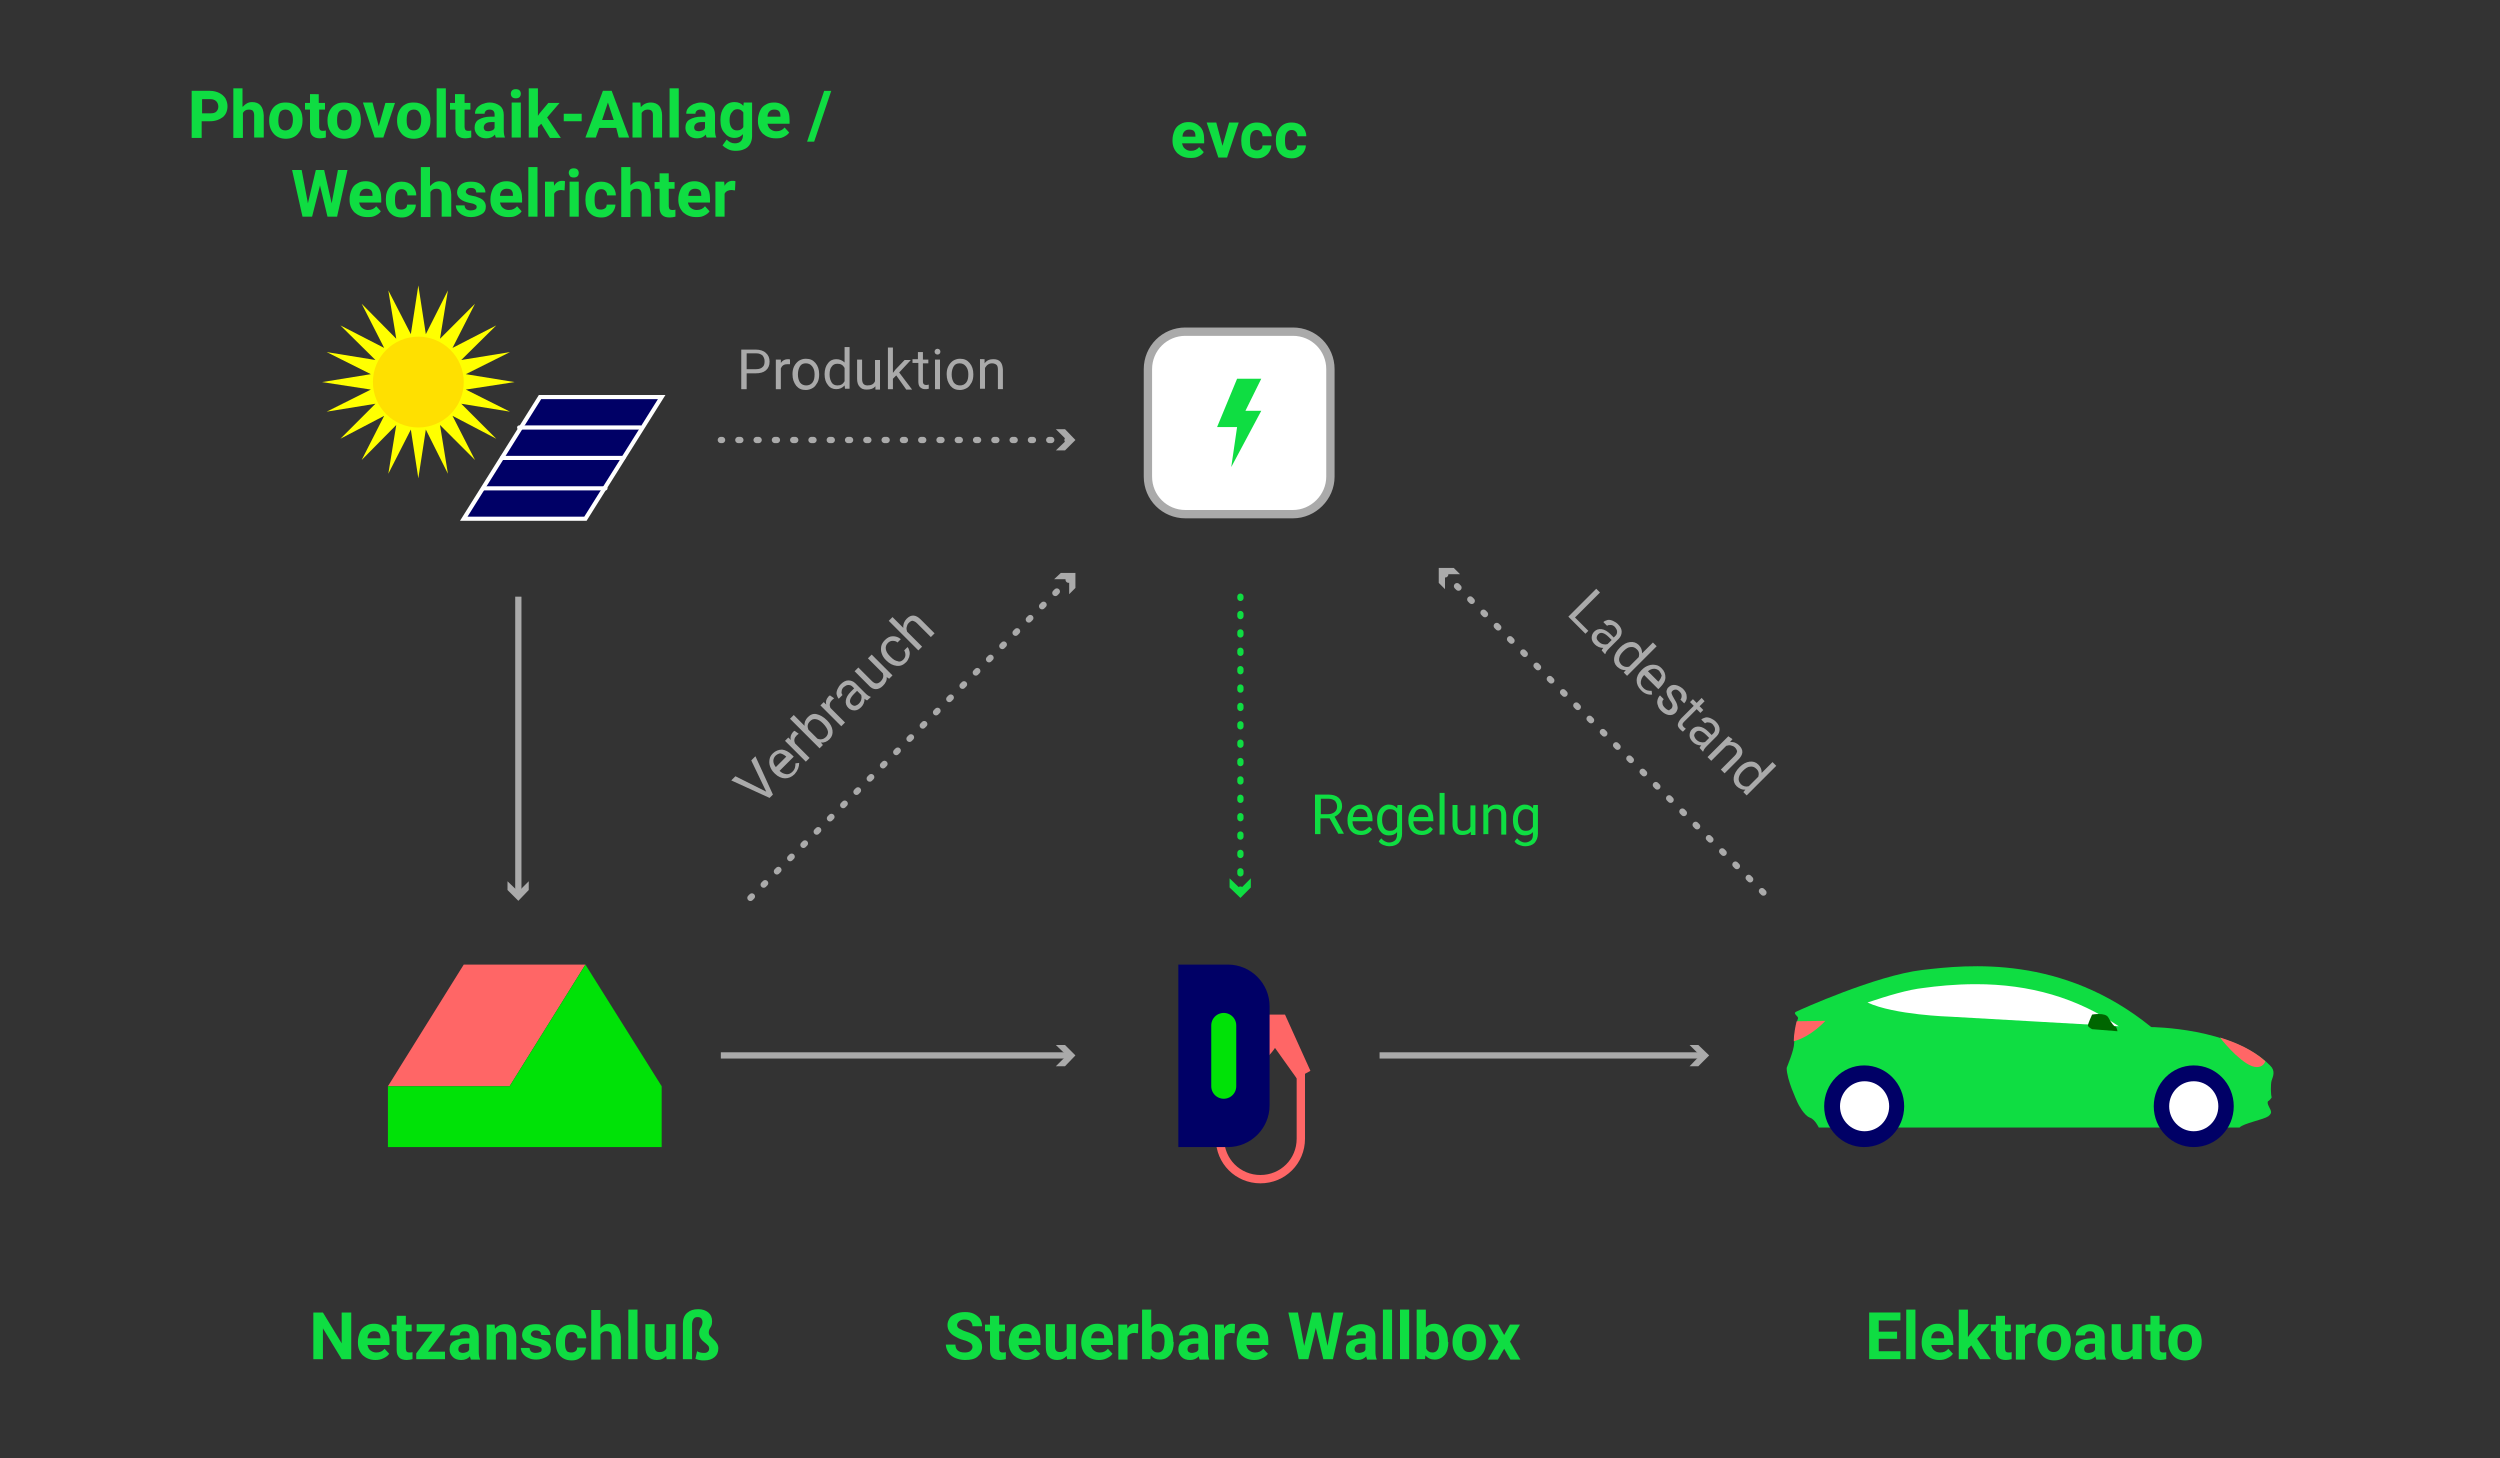 <?xml version="1.0" encoding="utf-8"?>
<!-- Generator: Adobe Illustrator 24.0.3, SVG Export Plug-In . SVG Version: 6.00 Build 0)  -->
<svg version="1.1" id="Ebene_1" xmlns="http://www.w3.org/2000/svg" xmlns:xlink="http://www.w3.org/1999/xlink" x="0px" y="0px"
	 width="600px" height="350px" viewBox="0 0 600 350" style="enable-background:new 0 0 600 350;" xml:space="preserve">
<rect x="0" y="0" width="600" height="350" fill="#333333" stroke="none"/>
<style type="text/css">
	.st0{fill:none;stroke:#FF6666;stroke-width:2;stroke-miterlimit:10;}
	.st1{fill:#FF6666;}
	.st2{fill:none;}
	.st3{fill:none;stroke:#AAAAAA;stroke-width:1.5;stroke-miterlimit:10;}
	.st4{fill:#AAAAAA;}
	.st5{fill:none;stroke:#0FDD42;stroke-width:1.5;stroke-linecap:round;stroke-miterlimit:10;}
	.st6{fill:none;stroke:#0FDD42;stroke-width:1.5;stroke-linecap:round;stroke-miterlimit:10;stroke-dasharray:0.49,3.92;}
	.st7{fill:#0FDD42;}
	.st8{fill:none;stroke:#AAAAAA;stroke-width:1.5;stroke-linecap:round;stroke-miterlimit:10;}
	.st9{fill:none;stroke:#AAAAAA;stroke-width:1.5;stroke-linecap:round;stroke-miterlimit:10;stroke-dasharray:0.488,3.901;}
	.st10{fill:#FFFFFF;}
	.st11{fill:#000066;}
	.st12{fill:#006600;}
	.st13{fill:#00E207;}
	.st14{fill:#000066;stroke:#FFFFFF;stroke-miterlimit:10;}
	.st15{fill:#FFFF00;}
	.st16{fill:#FFE000;}
	.st17{fill:none;stroke:#FFFFFF;stroke-linecap:round;stroke-miterlimit:10;}
	.st18{enable-background:new    ;}
	.st19{fill:none;stroke:#AAAAAA;stroke-width:1.5;stroke-linecap:round;stroke-miterlimit:10;stroke-dasharray:0.5,4;}
	.st20{fill:#FFFFFF;stroke:#AAAAAA;stroke-width:2;stroke-miterlimit:10;}
	.st21{fill:none;stroke:#00E207;stroke-width:6;stroke-linecap:round;stroke-miterlimit:10;}
</style>
<g>
	<path class="st0" d="M312.2,256v17.3c0,5.4-4.3,9.7-9.7,9.7l0,0c-5.4,0-9.7-4.3-9.7-9.7v-23.9l-0.7,16.8"/>
	<path class="st1" d="M300.5,243.5h7.9l6.1,13.5l-3.3,1.8l-5.2-7.3c-2.6,4-5.5,3.6-5.5,3.6L300.5,243.5L300.5,243.5z"/>
	<g>
		<line class="st2" x1="173" y1="253.3" x2="258.1" y2="253.3"/>
		<g>
			<line class="st3" x1="173" y1="253.3" x2="256.4" y2="253.3"/>
			<g>
				<polygon class="st4" points="253.4,255.9 256,253.3 253.4,250.8 255.6,250.8 258.1,253.3 255.6,255.9 				"/>
			</g>
		</g>
	</g>
	<g>
		<line class="st2" x1="124.4" y1="216.2" x2="124.4" y2="143.2"/>
		<g>
			<line class="st3" x1="124.4" y1="214.4" x2="124.4" y2="143.2"/>
			<g>
				<polygon class="st4" points="126.9,211.5 124.4,214 121.8,211.5 121.8,213.6 124.4,216.2 126.9,213.6 				"/>
			</g>
		</g>
	</g>
	<g>
		<g>
			<line class="st5" x1="297.7" y1="213.8" x2="297.7" y2="213.5"/>
			<line class="st6" x1="297.7" y1="209.6" x2="297.7" y2="145.4"/>
			<line class="st5" x1="297.7" y1="143.5" x2="297.7" y2="143.2"/>
			<g>
				<polygon class="st7" points="300.2,210.8 297.7,213.3 295.1,210.8 295.1,213 297.7,215.5 300.2,213 				"/>
			</g>
		</g>
	</g>
	<g>
		<g>
			<line class="st8" x1="256.4" y1="105.6" x2="256.2" y2="105.6"/>
			<line class="st9" x1="252.3" y1="105.6" x2="175.2" y2="105.6"/>
			<line class="st8" x1="173.3" y1="105.6" x2="173" y2="105.6"/>
			<g>
				<polygon class="st4" points="253.4,103 256,105.6 253.4,108.1 255.6,108.1 258.1,105.6 255.6,103 				"/>
			</g>
		</g>
	</g>
	<g>
		<line class="st2" x1="331.1" y1="253.3" x2="410.2" y2="253.3"/>
		<g>
			<line class="st3" x1="331.1" y1="253.3" x2="408.5" y2="253.3"/>
			<g>
				<polygon class="st4" points="405.5,255.9 408,253.3 405.5,250.8 407.6,250.8 410.2,253.3 407.6,255.9 				"/>
			</g>
		</g>
	</g>
	<path class="st7" d="M544.5,264.2c0,0-0.6,0.1,0,1.3s0.9,1.6-0.1,2.4c-1.1,0.8-6,1.7-6.9,2.7h-101c0,0-0.9-2-2.2-2.4
		c-1.3-0.5-2.7-3.1-2.9-3.6c-0.2-0.5-2.6-5.5-2.6-8.3c0-0.1,1.8-4.2,1.8-6c0-1.9,0.6-5.2,0.9-5.8s-1.4-1.2-0.4-1.7s19.2-8.7,30.2-10
		s33.6-3.7,55,13.7c0,0,19.4,0.1,28.5,9.2c1.4,1.3,0.7,2.7,0.4,3.6c-0.3,0.9-0.2,3.7,0,4C545.2,263.6,544.5,264.2,544.5,264.2z"/>
	<path class="st1" d="M438.1,245l-6.9,0.1c-0.3,1.1-0.7,3.3-0.7,4.8C434.7,248.8,438.1,245,438.1,245z"/>
	<path class="st1" d="M541.6,256.1c1.4,0,1.9-0.9,2.1-1.4c-3-2.7-7-4.5-10.9-5.7C533.9,250.5,538.7,256.1,541.6,256.1z"/>
	<g>
		<path class="st10" d="M474.2,236.2c-5.1,0-9.6,0.5-12.5,0.9c-3.8,0.4-8.7,1.9-13.5,3.5c6.4,3,19.8,3.4,19.8,3.4l40.5,2.3
			C498.5,239.5,487.2,236.2,474.2,236.2L474.2,236.2"/>
		<path class="st7" d="M474.2,231.8L474.2,231.8L474.2,231.8z"/>
	</g>
	<ellipse class="st11" cx="447.4" cy="265.5" rx="9.6" ry="9.8"/>
	<path class="st12" d="M508.2,247.5l-6.1-0.5c0,0-1-0.5-1-0.9s1-2.6,1-2.6s3.2-0.6,3.9,0.7c0.7,1.3,1.4,2.2,1.7,2.2
		C508,246.4,508.2,247.5,508.2,247.5z"/>
	<ellipse class="st11" cx="526.5" cy="265.5" rx="9.6" ry="9.8"/>
	<ellipse class="st10" cx="526.5" cy="265.5" rx="5.9" ry="6"/>
	<ellipse class="st10" cx="447.5" cy="265.5" rx="5.9" ry="6"/>
	<polygon class="st1" points="111.3,231.5 140.5,231.5 122.3,260.7 93.1,260.7 	"/>
	<polygon class="st13" points="140.5,231.5 122.3,260.7 93.1,260.7 93.1,275.3 122.3,275.3 158.8,275.3 158.8,260.7 	"/>
	<path class="st11" d="M294.7,275.3h-11.9v-43.8h11.9c5.5,0,10,4.5,10,10v23.8C304.7,270.8,300.2,275.3,294.7,275.3z"/>
	<polygon class="st14" points="129.6,95.3 158.8,95.3 140.5,124.5 111.3,124.5 	"/>
	<polygon class="st15" points="100.4,68.5 102.2,80.2 107.5,69.7 105.6,81.3 114,72.9 108.6,83.5 119.1,78.1 110.7,86.4 122.4,84.5 
		111.8,89.8 123.5,91.7 111.8,93.5 122.4,98.8 110.7,96.9 119.1,105.3 108.6,99.8 114,110.4 105.6,102 107.5,113.7 102.2,103.1 
		100.4,114.8 98.6,103.1 93.2,113.7 95.1,102 86.8,110.4 92.2,99.8 81.7,105.3 90.1,96.9 78.4,98.8 89,93.5 77.3,91.7 89,89.8 
		78.4,84.5 90.1,86.4 81.7,78.1 92.2,83.5 86.8,72.9 95.1,81.3 93.2,69.7 98.6,80.2 	"/>
	<circle class="st16" cx="100.4" cy="91.7" r="10.9"/>
	<line class="st17" x1="116.1" y1="117.2" x2="145.3" y2="117.2"/>
	<line class="st17" x1="120.5" y1="109.9" x2="149.6" y2="109.9"/>
	<line class="st17" x1="124.6" y1="102.6" x2="153.7" y2="102.6"/>
	<g class="st18">
		<path class="st7" d="M48.4,29.1v4H46V21.8h4.4c0.8,0,1.6,0.2,2.2,0.5c0.6,0.3,1.1,0.7,1.5,1.3c0.3,0.6,0.5,1.2,0.5,1.9
			c0,1.1-0.4,2-1.1,2.6c-0.8,0.6-1.8,1-3.1,1H48.4z M48.4,27.2h2.1c0.6,0,1.1-0.1,1.4-0.4c0.3-0.3,0.5-0.7,0.5-1.2
			c0-0.5-0.2-1-0.5-1.3s-0.8-0.5-1.3-0.5h-2.1V27.2z"/>
		<path class="st7" d="M58.3,25.6c0.6-0.7,1.3-1.1,2.2-1.1c1.8,0,2.7,1.1,2.8,3.2V33H61v-5.3c0-0.5-0.1-0.8-0.3-1.1
			c-0.2-0.2-0.5-0.3-1-0.3c-0.7,0-1.1,0.3-1.4,0.8v6H56V21.2h2.2V25.6z"/>
		<path class="st7" d="M64.6,28.8c0-0.8,0.2-1.6,0.5-2.2c0.3-0.6,0.8-1.2,1.4-1.5c0.6-0.4,1.3-0.5,2.1-0.5c1.1,0,2,0.3,2.8,1
			s1.1,1.6,1.2,2.8l0,0.6c0,1.3-0.4,2.3-1.1,3.1c-0.7,0.8-1.7,1.2-2.9,1.2s-2.2-0.4-2.9-1.2c-0.7-0.8-1.1-1.8-1.1-3.1V28.8z
			 M66.8,28.9c0,0.8,0.1,1.4,0.4,1.8c0.3,0.4,0.7,0.6,1.3,0.6c0.5,0,1-0.2,1.3-0.6c0.3-0.4,0.5-1.1,0.5-2c0-0.8-0.2-1.4-0.5-1.8
			c-0.3-0.4-0.7-0.6-1.3-0.6c-0.5,0-1,0.2-1.3,0.6C67,27.4,66.8,28,66.8,28.9z"/>
		<path class="st7" d="M76.5,22.6v2.1H78v1.6h-1.4v4.2c0,0.3,0.1,0.5,0.2,0.7c0.1,0.1,0.3,0.2,0.7,0.2c0.2,0,0.5,0,0.7-0.1V33
			c-0.4,0.1-0.9,0.2-1.4,0.2c-1.6,0-2.4-0.8-2.4-2.4v-4.5h-1.2v-1.6h1.2v-2.1H76.5z"/>
		<path class="st7" d="M78.6,28.8c0-0.8,0.2-1.6,0.5-2.2c0.3-0.6,0.8-1.2,1.4-1.5c0.6-0.4,1.3-0.5,2.1-0.5c1.1,0,2,0.3,2.8,1
			s1.1,1.6,1.2,2.8l0,0.6c0,1.3-0.4,2.3-1.1,3.1c-0.7,0.8-1.7,1.2-2.9,1.2s-2.2-0.4-2.9-1.2c-0.7-0.8-1.1-1.8-1.1-3.1V28.8z
			 M80.9,28.9c0,0.8,0.1,1.4,0.4,1.8c0.3,0.4,0.7,0.6,1.3,0.6c0.5,0,1-0.2,1.3-0.6c0.3-0.4,0.5-1.1,0.5-2c0-0.8-0.2-1.4-0.5-1.8
			c-0.3-0.4-0.7-0.6-1.3-0.6c-0.5,0-1,0.2-1.3,0.6C81,27.4,80.9,28,80.9,28.9z"/>
		<path class="st7" d="M90.9,30.3l1.6-5.6h2.3L92,33h-2.1l-2.8-8.4h2.3L90.9,30.3z"/>
		<path class="st7" d="M95.3,28.8c0-0.8,0.2-1.6,0.5-2.2c0.3-0.6,0.8-1.2,1.4-1.5c0.6-0.4,1.3-0.5,2.1-0.5c1.1,0,2,0.3,2.8,1
			s1.1,1.6,1.2,2.8l0,0.6c0,1.3-0.4,2.3-1.1,3.1c-0.7,0.8-1.7,1.2-2.9,1.2s-2.2-0.4-2.9-1.2c-0.7-0.8-1.1-1.8-1.1-3.1V28.8z
			 M97.6,28.9c0,0.8,0.1,1.4,0.4,1.8c0.3,0.4,0.7,0.6,1.3,0.6c0.5,0,1-0.2,1.3-0.6c0.3-0.4,0.5-1.1,0.5-2c0-0.8-0.2-1.4-0.5-1.8
			c-0.3-0.4-0.7-0.6-1.3-0.6c-0.5,0-1,0.2-1.3,0.6C97.7,27.4,97.6,28,97.6,28.9z"/>
		<path class="st7" d="M107,33h-2.2V21.2h2.2V33z"/>
		<path class="st7" d="M111.5,22.6v2.1h1.4v1.6h-1.4v4.2c0,0.3,0.1,0.5,0.2,0.7c0.1,0.1,0.3,0.2,0.7,0.2c0.2,0,0.5,0,0.7-0.1V33
			c-0.4,0.1-0.9,0.2-1.4,0.2c-1.6,0-2.4-0.8-2.4-2.4v-4.5H108v-1.6h1.2v-2.1H111.5z"/>
		<path class="st7" d="M119,33c-0.1-0.2-0.2-0.5-0.2-0.7c-0.5,0.6-1.2,0.9-2.1,0.9c-0.8,0-1.5-0.2-2-0.7s-0.8-1.1-0.8-1.8
			c0-0.9,0.3-1.6,1-2s1.6-0.7,2.8-0.7h1v-0.5c0-0.4-0.1-0.7-0.3-0.9c-0.2-0.2-0.5-0.3-0.9-0.3c-0.4,0-0.7,0.1-0.9,0.3
			c-0.2,0.2-0.3,0.4-0.3,0.7H114c0-0.5,0.1-0.9,0.4-1.3c0.3-0.4,0.7-0.7,1.3-1c0.5-0.2,1.2-0.4,1.8-0.4c1,0,1.8,0.3,2.5,0.8
			c0.6,0.5,0.9,1.2,0.9,2.2v3.6c0,0.8,0.1,1.4,0.3,1.8V33H119z M117.2,31.5c0.3,0,0.6-0.1,0.9-0.2c0.3-0.1,0.5-0.3,0.6-0.6v-1.4
			h-0.8c-1.1,0-1.7,0.4-1.8,1.2l0,0.1c0,0.3,0.1,0.5,0.3,0.7C116.5,31.4,116.8,31.5,117.2,31.5z"/>
		<path class="st7" d="M122.6,22.5c0-0.3,0.1-0.6,0.3-0.8c0.2-0.2,0.5-0.3,0.9-0.3c0.4,0,0.7,0.1,0.9,0.3c0.2,0.2,0.3,0.5,0.3,0.8
			c0,0.3-0.1,0.6-0.3,0.8c-0.2,0.2-0.5,0.3-0.9,0.3c-0.4,0-0.7-0.1-0.9-0.3C122.7,23.1,122.6,22.8,122.6,22.5z M125,33h-2.2v-8.4
			h2.2V33z"/>
		<path class="st7" d="M129.9,29.7l-0.8,0.8V33h-2.2V21.2h2.2v6.6l0.4-0.6l2.1-2.5h2.7l-3,3.5l3.3,4.9H132L129.9,29.7z"/>
		<path class="st7" d="M139.6,29.1h-4.3v-1.8h4.3V29.1z"/>
		<path class="st7" d="M147.9,30.7h-4.1l-0.8,2.3h-2.5l4.2-11.2h2.1l4.2,11.2h-2.5L147.9,30.7z M144.5,28.8h2.8l-1.4-4.2L144.5,28.8
			z"/>
		<path class="st7" d="M153.7,24.7l0.1,1c0.6-0.7,1.4-1.1,2.4-1.1c0.9,0,1.5,0.3,2,0.8c0.4,0.5,0.7,1.3,0.7,2.3V33h-2.2v-5.4
			c0-0.5-0.1-0.8-0.3-1c-0.2-0.2-0.5-0.3-1-0.3c-0.6,0-1.1,0.3-1.4,0.8V33h-2.2v-8.4H153.7z"/>
		<path class="st7" d="M162.9,33h-2.2V21.2h2.2V33z"/>
		<path class="st7" d="M169.6,33c-0.1-0.2-0.2-0.5-0.2-0.7c-0.5,0.6-1.2,0.9-2.1,0.9c-0.8,0-1.5-0.2-2-0.7s-0.8-1.1-0.8-1.8
			c0-0.9,0.3-1.6,1-2s1.6-0.7,2.8-0.7h1v-0.5c0-0.4-0.1-0.7-0.3-0.9c-0.2-0.2-0.5-0.3-0.9-0.3c-0.4,0-0.7,0.1-0.9,0.3
			c-0.2,0.2-0.3,0.4-0.3,0.7h-2.2c0-0.5,0.1-0.9,0.4-1.3c0.3-0.4,0.7-0.7,1.3-1c0.5-0.2,1.2-0.4,1.8-0.4c1,0,1.8,0.3,2.5,0.8
			c0.6,0.5,0.9,1.2,0.9,2.2v3.6c0,0.8,0.1,1.4,0.3,1.8V33H169.6z M167.7,31.5c0.3,0,0.6-0.1,0.9-0.2c0.3-0.1,0.5-0.3,0.6-0.6v-1.4
			h-0.8c-1.1,0-1.7,0.4-1.8,1.2l0,0.1c0,0.3,0.1,0.5,0.3,0.7C167.1,31.4,167.4,31.5,167.7,31.5z"/>
		<path class="st7" d="M172.9,28.8c0-1.3,0.3-2.3,0.9-3.1s1.4-1.2,2.5-1.2c0.9,0,1.6,0.3,2.1,0.9l0.1-0.8h2v8.1
			c0,0.7-0.2,1.4-0.5,1.9s-0.8,1-1.4,1.2c-0.6,0.3-1.3,0.4-2.1,0.4c-0.6,0-1.2-0.1-1.8-0.4s-1-0.6-1.3-0.9l1-1.4
			c0.6,0.6,1.2,0.9,2,0.9c0.6,0,1.1-0.2,1.4-0.5c0.3-0.3,0.5-0.8,0.5-1.3v-0.4c-0.5,0.6-1.2,0.9-2,0.9c-1,0-1.8-0.4-2.4-1.2
			C173.2,31.2,172.9,30.2,172.9,28.8L172.9,28.8z M175.1,28.9c0,0.8,0.2,1.4,0.5,1.8c0.3,0.4,0.7,0.6,1.3,0.6c0.7,0,1.2-0.3,1.5-0.8
			v-3.5c-0.3-0.5-0.8-0.8-1.4-0.8c-0.5,0-1,0.2-1.3,0.7C175.2,27.4,175.1,28.1,175.1,28.9z"/>
		<path class="st7" d="M186.1,33.2c-1.2,0-2.2-0.4-3-1.1c-0.8-0.8-1.2-1.8-1.2-3v-0.2c0-0.8,0.2-1.6,0.5-2.3
			c0.3-0.7,0.8-1.2,1.4-1.5c0.6-0.4,1.3-0.5,2-0.5c1.1,0,2,0.4,2.7,1.1c0.7,0.7,1,1.7,1,3.1v0.9h-5.3c0.1,0.5,0.3,1,0.7,1.3
			c0.4,0.3,0.8,0.5,1.4,0.5c0.9,0,1.5-0.3,2-0.9l1.1,1.2c-0.3,0.5-0.8,0.8-1.4,1.1S186.8,33.2,186.1,33.2z M185.8,26.3
			c-0.4,0-0.8,0.1-1.1,0.4s-0.5,0.7-0.5,1.3h3.1v-0.2c0-0.5-0.1-0.9-0.4-1.2C186.6,26.4,186.3,26.3,185.8,26.3z"/>
		<path class="st7" d="M195.4,34h-1.7l4.1-12.2h1.7L195.4,34z"/>
	</g>
	<g class="st18">
		<path class="st7" d="M79.6,48.8l1.5-8h2.3L80.9,52h-2.3l-1.8-7.5L74.9,52h-2.3l-2.5-11.2h2.3l1.5,8l1.9-8h2L79.6,48.8z"/>
		<path class="st7" d="M88.1,52.1c-1.2,0-2.2-0.4-3-1.1c-0.8-0.8-1.2-1.8-1.2-3v-0.2c0-0.8,0.2-1.6,0.5-2.3c0.3-0.7,0.8-1.2,1.4-1.5
			c0.6-0.4,1.3-0.5,2-0.5c1.1,0,2,0.4,2.7,1.1c0.7,0.7,1,1.7,1,3.1v0.9h-5.3c0.1,0.5,0.3,1,0.7,1.3c0.4,0.3,0.8,0.5,1.4,0.5
			c0.9,0,1.5-0.3,2-0.9l1.1,1.2c-0.3,0.5-0.8,0.8-1.4,1.1S88.8,52.1,88.1,52.1z M87.9,45.3c-0.4,0-0.8,0.1-1.1,0.4s-0.5,0.7-0.5,1.3
			h3.1v-0.2c0-0.5-0.1-0.9-0.4-1.2C88.7,45.4,88.4,45.3,87.9,45.3z"/>
		<path class="st7" d="M96.3,50.3c0.4,0,0.7-0.1,1-0.3c0.3-0.2,0.4-0.5,0.4-0.9h2.1c0,0.6-0.2,1.1-0.5,1.6c-0.3,0.5-0.7,0.8-1.2,1.1
			c-0.5,0.3-1.1,0.4-1.7,0.4c-1.2,0-2.1-0.4-2.8-1.1c-0.7-0.8-1-1.8-1-3.1v-0.1c0-1.3,0.3-2.3,1-3.1c0.7-0.8,1.6-1.2,2.8-1.2
			c1,0,1.9,0.3,2.5,0.9c0.6,0.6,1,1.4,1,2.4h-2.1c0-0.4-0.1-0.8-0.4-1.1c-0.3-0.3-0.6-0.4-1-0.4c-0.5,0-0.9,0.2-1.2,0.6
			c-0.3,0.4-0.4,1-0.4,1.8v0.2c0,0.9,0.1,1.5,0.4,1.9C95.4,50.2,95.8,50.3,96.3,50.3z"/>
		<path class="st7" d="M103.3,44.6c0.6-0.7,1.3-1.1,2.2-1.1c1.8,0,2.7,1.1,2.8,3.2V52H106v-5.3c0-0.5-0.1-0.8-0.3-1.1
			c-0.2-0.2-0.5-0.3-1-0.3c-0.7,0-1.1,0.3-1.4,0.8v6H101V40.1h2.2V44.6z"/>
		<path class="st7" d="M114.4,49.7c0-0.3-0.1-0.5-0.4-0.6c-0.3-0.2-0.7-0.3-1.3-0.4c-2-0.4-3-1.3-3-2.5c0-0.7,0.3-1.4,0.9-1.9
			c0.6-0.5,1.4-0.7,2.4-0.7c1.1,0,1.9,0.2,2.5,0.7c0.6,0.5,1,1.1,1,1.9h-2.2c0-0.3-0.1-0.6-0.3-0.8c-0.2-0.2-0.5-0.3-1-0.3
			c-0.4,0-0.7,0.1-0.9,0.3c-0.2,0.2-0.3,0.4-0.3,0.6c0,0.2,0.1,0.4,0.4,0.6c0.2,0.2,0.6,0.3,1.2,0.4s1,0.2,1.4,0.4
			c1.2,0.4,1.8,1.2,1.8,2.2c0,0.8-0.3,1.4-1,1.8s-1.5,0.7-2.5,0.7c-0.7,0-1.3-0.1-1.9-0.4c-0.5-0.2-1-0.6-1.3-1
			c-0.3-0.4-0.5-0.9-0.5-1.4h2.1c0,0.4,0.2,0.7,0.4,0.9c0.3,0.2,0.6,0.3,1.1,0.3c0.4,0,0.8-0.1,1-0.2
			C114.3,50.2,114.4,49.9,114.4,49.7z"/>
		<path class="st7" d="M121.9,52.1c-1.2,0-2.2-0.4-3-1.1c-0.8-0.8-1.2-1.8-1.2-3v-0.2c0-0.8,0.2-1.6,0.5-2.3
			c0.3-0.7,0.8-1.2,1.4-1.5c0.6-0.4,1.3-0.5,2-0.5c1.1,0,2,0.4,2.7,1.1c0.7,0.7,1,1.7,1,3.1v0.9H120c0.1,0.5,0.3,1,0.7,1.3
			c0.4,0.3,0.8,0.5,1.4,0.5c0.9,0,1.5-0.3,2-0.9l1.1,1.2c-0.3,0.5-0.8,0.8-1.4,1.1S122.6,52.1,121.9,52.1z M121.6,45.3
			c-0.4,0-0.8,0.1-1.1,0.4s-0.5,0.7-0.5,1.3h3.1v-0.2c0-0.5-0.1-0.9-0.4-1.2C122.5,45.4,122.1,45.3,121.6,45.3z"/>
		<path class="st7" d="M129,52h-2.2V40.1h2.2V52z"/>
		<path class="st7" d="M135.5,45.7c-0.3,0-0.6-0.1-0.8-0.1c-0.8,0-1.4,0.3-1.7,0.9V52h-2.2v-8.4h2.1l0.1,1c0.4-0.8,1.1-1.2,1.9-1.2
			c0.2,0,0.5,0,0.7,0.1L135.5,45.7z"/>
		<path class="st7" d="M136.5,41.5c0-0.3,0.1-0.6,0.3-0.8c0.2-0.2,0.5-0.3,0.9-0.3c0.4,0,0.7,0.1,0.9,0.3c0.2,0.2,0.3,0.5,0.3,0.8
			c0,0.3-0.1,0.6-0.3,0.8c-0.2,0.2-0.5,0.3-0.9,0.3c-0.4,0-0.7-0.1-0.9-0.3C136.7,42.1,136.5,41.8,136.5,41.5z M138.9,52h-2.2v-8.4
			h2.2V52z"/>
		<path class="st7" d="M144.2,50.3c0.4,0,0.7-0.1,1-0.3c0.3-0.2,0.4-0.5,0.4-0.9h2.1c0,0.6-0.2,1.1-0.5,1.6
			c-0.3,0.5-0.7,0.8-1.2,1.1c-0.5,0.3-1.1,0.4-1.7,0.4c-1.2,0-2.1-0.4-2.8-1.1c-0.7-0.8-1-1.8-1-3.1v-0.1c0-1.3,0.3-2.3,1-3.1
			c0.7-0.8,1.6-1.2,2.8-1.2c1,0,1.9,0.3,2.5,0.9c0.6,0.6,1,1.4,1,2.4h-2.1c0-0.4-0.1-0.8-0.4-1.1c-0.3-0.3-0.6-0.4-1-0.4
			c-0.5,0-0.9,0.2-1.2,0.6c-0.3,0.4-0.4,1-0.4,1.8v0.2c0,0.9,0.1,1.5,0.4,1.9C143.3,50.2,143.7,50.3,144.2,50.3z"/>
		<path class="st7" d="M151.2,44.6c0.6-0.7,1.3-1.1,2.2-1.1c1.8,0,2.7,1.1,2.8,3.2V52h-2.2v-5.3c0-0.5-0.1-0.8-0.3-1.1
			c-0.2-0.2-0.5-0.3-1-0.3c-0.7,0-1.1,0.3-1.4,0.8v6h-2.2V40.1h2.2V44.6z"/>
		<path class="st7" d="M160.5,41.6v2.1h1.4v1.6h-1.4v4.2c0,0.3,0.1,0.5,0.2,0.7c0.1,0.1,0.3,0.2,0.7,0.2c0.2,0,0.5,0,0.7-0.1v1.7
			c-0.4,0.1-0.9,0.2-1.4,0.2c-1.6,0-2.4-0.8-2.4-2.4v-4.5h-1.2v-1.6h1.2v-2.1H160.5z"/>
		<path class="st7" d="M167,52.1c-1.2,0-2.2-0.4-3-1.1c-0.8-0.8-1.2-1.8-1.2-3v-0.2c0-0.8,0.2-1.6,0.5-2.3c0.3-0.7,0.8-1.2,1.4-1.5
			c0.6-0.4,1.3-0.5,2-0.5c1.1,0,2,0.4,2.7,1.1c0.7,0.7,1,1.7,1,3.1v0.9h-5.3c0.1,0.5,0.3,1,0.7,1.3c0.4,0.3,0.8,0.5,1.4,0.5
			c0.9,0,1.5-0.3,2-0.9l1.1,1.2c-0.3,0.5-0.8,0.8-1.4,1.1S167.7,52.1,167,52.1z M166.8,45.3c-0.4,0-0.8,0.1-1.1,0.4
			s-0.5,0.7-0.5,1.3h3.1v-0.2c0-0.5-0.1-0.9-0.4-1.2C167.6,45.4,167.2,45.3,166.8,45.3z"/>
		<path class="st7" d="M176.4,45.7c-0.3,0-0.6-0.1-0.8-0.1c-0.8,0-1.4,0.3-1.7,0.9V52h-2.2v-8.4h2.1l0.1,1c0.4-0.8,1.1-1.2,1.9-1.2
			c0.2,0,0.5,0,0.7,0.1L176.4,45.7z"/>
	</g>
	<g class="st18">
		<path class="st7" d="M285.6,37.9c-1.2,0-2.2-0.4-3-1.1c-0.8-0.8-1.2-1.8-1.2-3v-0.2c0-0.8,0.2-1.6,0.5-2.3
			c0.3-0.7,0.8-1.2,1.4-1.5c0.6-0.4,1.3-0.5,2-0.5c1.1,0,2,0.4,2.7,1.1c0.7,0.7,1,1.7,1,3.1v0.9h-5.3c0.1,0.5,0.3,1,0.7,1.3
			c0.4,0.3,0.8,0.5,1.4,0.5c0.9,0,1.5-0.3,2-0.9l1.1,1.2c-0.3,0.5-0.8,0.8-1.4,1.1S286.3,37.9,285.6,37.9z M285.4,31.1
			c-0.4,0-0.8,0.1-1.1,0.4s-0.5,0.7-0.5,1.3h3.1v-0.2c0-0.5-0.1-0.9-0.4-1.2C286.2,31.2,285.9,31.1,285.4,31.1z"/>
		<path class="st7" d="M293.4,35l1.6-5.6h2.3l-2.8,8.4h-2.1l-2.8-8.4h2.3L293.4,35z"/>
		<path class="st7" d="M301.6,36.1c0.4,0,0.7-0.1,1-0.3c0.3-0.2,0.4-0.5,0.4-0.9h2.1c0,0.6-0.2,1.1-0.5,1.6
			c-0.3,0.5-0.7,0.8-1.2,1.1s-1.1,0.4-1.7,0.4c-1.2,0-2.1-0.4-2.8-1.1c-0.7-0.8-1-1.8-1-3.1v-0.1c0-1.3,0.3-2.3,1-3.1
			c0.7-0.8,1.6-1.2,2.8-1.2c1,0,1.9,0.3,2.5,0.9c0.6,0.6,1,1.4,1,2.4H303c0-0.4-0.1-0.8-0.4-1.1c-0.3-0.3-0.6-0.4-1-0.4
			c-0.5,0-0.9,0.2-1.2,0.6c-0.3,0.4-0.4,1-0.4,1.8v0.2c0,0.9,0.1,1.5,0.4,1.9C300.7,35.9,301.1,36.1,301.6,36.1z"/>
		<path class="st7" d="M309.9,36.1c0.4,0,0.7-0.1,1-0.3c0.3-0.2,0.4-0.5,0.4-0.9h2.1c0,0.6-0.2,1.1-0.5,1.6
			c-0.3,0.5-0.7,0.8-1.2,1.1s-1.1,0.4-1.7,0.4c-1.2,0-2.1-0.4-2.8-1.1c-0.7-0.8-1-1.8-1-3.1v-0.1c0-1.3,0.3-2.3,1-3.1
			c0.7-0.8,1.6-1.2,2.8-1.2c1,0,1.9,0.3,2.5,0.9c0.6,0.6,1,1.4,1,2.4h-2.1c0-0.4-0.1-0.8-0.4-1.1c-0.3-0.3-0.6-0.4-1-0.4
			c-0.5,0-0.9,0.2-1.2,0.6c-0.3,0.4-0.4,1-0.4,1.8v0.2c0,0.9,0.1,1.5,0.4,1.9C308.9,35.9,309.3,36.1,309.9,36.1z"/>
	</g>
	<g class="st18">
		<path class="st7" d="M84.3,326.2H82l-4.5-7.4v7.4h-2.3V315h2.3l4.5,7.4V315h2.3V326.2z"/>
		<path class="st7" d="M90.1,326.4c-1.2,0-2.2-0.4-3-1.1c-0.8-0.8-1.2-1.8-1.2-3V322c0-0.8,0.2-1.6,0.5-2.3c0.3-0.7,0.8-1.2,1.4-1.5
			c0.6-0.4,1.3-0.5,2-0.5c1.1,0,2,0.4,2.7,1.1c0.7,0.7,1,1.7,1,3.1v0.9h-5.3c0.1,0.5,0.3,1,0.7,1.3c0.4,0.3,0.8,0.5,1.4,0.5
			c0.9,0,1.5-0.3,2-0.9l1.1,1.2c-0.3,0.5-0.8,0.8-1.4,1.1S90.7,326.4,90.1,326.4z M89.8,319.5c-0.4,0-0.8,0.1-1.1,0.4
			s-0.5,0.7-0.5,1.3h3.1v-0.2c0-0.5-0.1-0.9-0.4-1.2C90.6,319.6,90.3,319.5,89.8,319.5z"/>
		<path class="st7" d="M97.4,315.8v2.1h1.4v1.6h-1.4v4.2c0,0.3,0.1,0.5,0.2,0.7c0.1,0.1,0.3,0.2,0.7,0.2c0.2,0,0.5,0,0.7-0.1v1.7
			c-0.4,0.1-0.9,0.2-1.4,0.2c-1.6,0-2.4-0.8-2.4-2.4v-4.5H94v-1.6h1.2v-2.1H97.4z"/>
		<path class="st7" d="M102.7,324.4h4.1v1.8h-6.9v-1.4l3.9-5.2h-3.8v-1.8h6.7v1.3L102.7,324.4z"/>
		<path class="st7" d="M113,326.2c-0.1-0.2-0.2-0.5-0.2-0.7c-0.5,0.6-1.2,0.9-2.1,0.9c-0.8,0-1.5-0.2-2-0.7s-0.8-1.1-0.8-1.8
			c0-0.9,0.3-1.6,1-2s1.6-0.7,2.8-0.7h1v-0.5c0-0.4-0.1-0.7-0.3-0.9c-0.2-0.2-0.5-0.3-0.9-0.3c-0.4,0-0.7,0.1-0.9,0.3
			c-0.2,0.2-0.3,0.4-0.3,0.7H108c0-0.5,0.1-0.9,0.4-1.3c0.3-0.4,0.7-0.7,1.3-1c0.5-0.2,1.2-0.4,1.8-0.4c1,0,1.8,0.3,2.5,0.8
			c0.6,0.5,0.9,1.2,0.9,2.2v3.6c0,0.8,0.1,1.4,0.3,1.8v0.1H113z M111.1,324.7c0.3,0,0.6-0.1,0.9-0.2c0.3-0.1,0.5-0.3,0.6-0.6v-1.4
			h-0.8c-1.1,0-1.7,0.4-1.8,1.2l0,0.1c0,0.3,0.1,0.5,0.3,0.7C110.5,324.6,110.8,324.7,111.1,324.7z"/>
		<path class="st7" d="M118.7,317.9l0.1,1c0.6-0.7,1.4-1.1,2.4-1.1c0.9,0,1.5,0.3,2,0.8c0.4,0.5,0.7,1.3,0.7,2.3v5.4h-2.2v-5.4
			c0-0.5-0.1-0.8-0.3-1c-0.2-0.2-0.5-0.3-1-0.3c-0.6,0-1.1,0.3-1.4,0.8v5.9h-2.2v-8.4H118.7z"/>
		<path class="st7" d="M130,323.9c0-0.3-0.1-0.5-0.4-0.6c-0.3-0.2-0.7-0.3-1.3-0.4c-2-0.4-3-1.3-3-2.5c0-0.7,0.3-1.4,0.9-1.9
			c0.6-0.5,1.4-0.7,2.4-0.7c1.1,0,1.9,0.2,2.5,0.7c0.6,0.5,1,1.1,1,1.9h-2.2c0-0.3-0.1-0.6-0.3-0.8c-0.2-0.2-0.5-0.3-1-0.3
			c-0.4,0-0.7,0.1-0.9,0.3c-0.2,0.2-0.3,0.4-0.3,0.6c0,0.2,0.1,0.4,0.4,0.6c0.2,0.2,0.6,0.3,1.2,0.4s1,0.2,1.4,0.4
			c1.2,0.4,1.8,1.2,1.8,2.2c0,0.8-0.3,1.4-1,1.8s-1.5,0.7-2.5,0.7c-0.7,0-1.3-0.1-1.9-0.4c-0.5-0.2-1-0.6-1.3-1
			c-0.3-0.4-0.5-0.9-0.5-1.4h2.1c0,0.4,0.2,0.7,0.4,0.9c0.3,0.2,0.6,0.3,1.1,0.3c0.4,0,0.8-0.1,1-0.2
			C129.9,324.4,130,324.2,130,323.9z"/>
		<path class="st7" d="M137.1,324.6c0.4,0,0.7-0.1,1-0.3c0.3-0.2,0.4-0.5,0.4-0.9h2.1c0,0.6-0.2,1.1-0.5,1.6
			c-0.3,0.5-0.7,0.8-1.2,1.1c-0.5,0.3-1.1,0.4-1.7,0.4c-1.2,0-2.1-0.4-2.8-1.1c-0.7-0.8-1-1.8-1-3.1v-0.1c0-1.3,0.3-2.3,1-3.1
			c0.7-0.8,1.6-1.2,2.8-1.2c1,0,1.9,0.3,2.5,0.9c0.6,0.6,1,1.4,1,2.4h-2.1c0-0.4-0.1-0.8-0.4-1.1c-0.3-0.3-0.6-0.4-1-0.4
			c-0.5,0-0.9,0.2-1.2,0.6c-0.3,0.4-0.4,1-0.4,1.8v0.2c0,0.9,0.1,1.5,0.4,1.9C136.1,324.4,136.5,324.6,137.1,324.6z"/>
		<path class="st7" d="M144,318.8c0.6-0.7,1.3-1.1,2.2-1.1c1.8,0,2.7,1.1,2.8,3.2v5.3h-2.2v-5.3c0-0.5-0.1-0.8-0.3-1.1
			c-0.2-0.2-0.5-0.3-1-0.3c-0.7,0-1.1,0.3-1.4,0.8v6h-2.2v-11.9h2.2V318.8z"/>
		<path class="st7" d="M153,326.2h-2.2v-11.9h2.2V326.2z"/>
		<path class="st7" d="M159.9,325.4c-0.6,0.7-1.3,1-2.3,1c-0.9,0-1.6-0.3-2-0.8c-0.5-0.5-0.7-1.3-0.7-2.3v-5.5h2.2v5.4
			c0,0.9,0.4,1.3,1.2,1.3c0.8,0,1.3-0.3,1.6-0.8v-5.9h2.2v8.4h-2.1L159.9,325.4z"/>
		<path class="st7" d="M166.1,326.2h-2.2v-8.5c0-1.1,0.3-2,1-2.6s1.5-0.9,2.7-0.9c1,0,1.8,0.3,2.4,0.8c0.6,0.5,0.9,1.2,0.9,2.1
			c0,0.6-0.1,1.1-0.4,1.5c-0.3,0.4-0.4,0.9-0.4,1.3c0,0.2,0.1,0.4,0.2,0.6c0.2,0.2,0.5,0.5,0.9,0.9c0.8,0.7,1.2,1.4,1.2,2.2
			c0,0.9-0.3,1.6-0.9,2.1c-0.6,0.5-1.4,0.8-2.5,0.8c-0.4,0-0.8,0-1.2-0.1c-0.4-0.1-0.7-0.2-0.9-0.3l0.4-1.8c0.5,0.3,1.1,0.4,1.7,0.4
			c0.4,0,0.7-0.1,0.9-0.3c0.2-0.2,0.3-0.4,0.3-0.8c0-0.2-0.1-0.5-0.3-0.7c-0.2-0.2-0.5-0.5-0.9-0.8c-0.8-0.6-1.2-1.3-1.2-2.1
			c0-0.5,0.1-1,0.4-1.4c0.3-0.5,0.4-0.9,0.4-1.3c0-0.4-0.1-0.6-0.3-0.9c-0.2-0.2-0.5-0.3-0.9-0.3c-0.8,0-1.2,0.5-1.3,1.6V326.2z"/>
	</g>
	<g class="st18">
		<path class="st7" d="M233.4,323.3c0-0.4-0.2-0.8-0.5-1s-0.9-0.5-1.7-0.7s-1.4-0.5-1.9-0.8c-1.3-0.7-1.9-1.6-1.9-2.8
			c0-0.6,0.2-1.1,0.5-1.6c0.3-0.5,0.8-0.8,1.5-1.1c0.6-0.3,1.4-0.4,2.2-0.4c0.8,0,1.5,0.1,2.1,0.4s1.1,0.7,1.5,1.2
			c0.3,0.5,0.5,1.1,0.5,1.8h-2.3c0-0.5-0.2-0.9-0.5-1.2c-0.3-0.3-0.8-0.4-1.4-0.4c-0.6,0-1,0.1-1.3,0.4c-0.3,0.2-0.5,0.6-0.5,0.9
			c0,0.4,0.2,0.7,0.6,0.9c0.4,0.2,0.9,0.5,1.6,0.7c1.3,0.4,2.3,0.9,2.9,1.5c0.6,0.6,0.9,1.3,0.9,2.2c0,1-0.4,1.7-1.1,2.3
			c-0.7,0.6-1.7,0.8-3,0.8c-0.9,0-1.7-0.2-2.4-0.5c-0.7-0.3-1.3-0.8-1.6-1.3s-0.6-1.2-0.6-1.9h2.3c0,1.2,0.7,1.9,2.2,1.9
			c0.6,0,1-0.1,1.3-0.3S233.4,323.7,233.4,323.3z"/>
		<path class="st7" d="M239.8,315.8v2.1h1.4v1.6h-1.4v4.2c0,0.3,0.1,0.5,0.2,0.7c0.1,0.1,0.3,0.2,0.7,0.2c0.2,0,0.5,0,0.7-0.1v1.7
			c-0.4,0.1-0.9,0.2-1.4,0.2c-1.6,0-2.4-0.8-2.4-2.4v-4.5h-1.2v-1.6h1.2v-2.1H239.8z"/>
		<path class="st7" d="M246.3,326.4c-1.2,0-2.2-0.4-3-1.1c-0.8-0.8-1.2-1.8-1.2-3V322c0-0.8,0.2-1.6,0.5-2.3
			c0.3-0.7,0.8-1.2,1.4-1.5c0.6-0.4,1.3-0.5,2-0.5c1.1,0,2,0.4,2.7,1.1c0.7,0.7,1,1.7,1,3.1v0.9h-5.3c0.1,0.5,0.3,1,0.7,1.3
			c0.4,0.3,0.8,0.5,1.4,0.5c0.9,0,1.5-0.3,2-0.9l1.1,1.2c-0.3,0.5-0.8,0.8-1.4,1.1S247,326.4,246.3,326.4z M246.1,319.5
			c-0.4,0-0.8,0.1-1.1,0.4s-0.5,0.7-0.5,1.3h3.1v-0.2c0-0.5-0.1-0.9-0.4-1.2C246.9,319.6,246.5,319.5,246.1,319.5z"/>
		<path class="st7" d="M256,325.4c-0.6,0.7-1.3,1-2.3,1c-0.9,0-1.6-0.3-2-0.8c-0.5-0.5-0.7-1.3-0.7-2.3v-5.5h2.2v5.4
			c0,0.9,0.4,1.3,1.2,1.3c0.8,0,1.3-0.3,1.6-0.8v-5.9h2.2v8.4h-2.1L256,325.4z"/>
		<path class="st7" d="M263.7,326.4c-1.2,0-2.2-0.4-3-1.1c-0.8-0.8-1.2-1.8-1.2-3V322c0-0.8,0.2-1.6,0.5-2.3
			c0.3-0.7,0.8-1.2,1.4-1.5c0.6-0.4,1.3-0.5,2-0.5c1.1,0,2,0.4,2.7,1.1c0.7,0.7,1,1.7,1,3.1v0.9h-5.3c0.1,0.5,0.3,1,0.7,1.3
			c0.4,0.3,0.8,0.5,1.4,0.5c0.9,0,1.5-0.3,2-0.9l1.1,1.2c-0.3,0.5-0.8,0.8-1.4,1.1S264.4,326.4,263.7,326.4z M263.5,319.5
			c-0.4,0-0.8,0.1-1.1,0.4s-0.5,0.7-0.5,1.3h3.1v-0.2c0-0.5-0.1-0.9-0.4-1.2C264.3,319.6,263.9,319.5,263.5,319.5z"/>
		<path class="st7" d="M273.1,320c-0.3,0-0.6-0.1-0.8-0.1c-0.8,0-1.4,0.3-1.7,0.9v5.5h-2.2v-8.4h2.1l0.1,1c0.4-0.8,1.1-1.2,1.9-1.2
			c0.2,0,0.5,0,0.7,0.1L273.1,320z"/>
		<path class="st7" d="M281.7,322.1c0,1.3-0.3,2.4-0.9,3.1c-0.6,0.7-1.4,1.1-2.4,1.1c-0.9,0-1.6-0.3-2.2-1l-0.1,0.9h-2v-11.9h2.2
			v4.3c0.5-0.6,1.2-0.9,2-0.9c1,0,1.8,0.4,2.4,1.1s0.9,1.8,0.9,3.2V322.1z M279.5,322c0-0.8-0.1-1.5-0.4-1.9
			c-0.3-0.4-0.7-0.6-1.2-0.6c-0.7,0-1.2,0.3-1.5,0.9v3.3c0.3,0.6,0.8,0.9,1.5,0.9c0.7,0,1.2-0.4,1.4-1.1
			C279.4,323.2,279.5,322.6,279.5,322z"/>
		<path class="st7" d="M287.9,326.2c-0.1-0.2-0.2-0.5-0.2-0.7c-0.5,0.6-1.2,0.9-2.1,0.9c-0.8,0-1.5-0.2-2-0.7s-0.8-1.1-0.8-1.8
			c0-0.9,0.3-1.6,1-2s1.6-0.7,2.8-0.7h1v-0.5c0-0.4-0.1-0.7-0.3-0.9c-0.2-0.2-0.5-0.3-0.9-0.3c-0.4,0-0.7,0.1-0.9,0.3
			c-0.2,0.2-0.3,0.4-0.3,0.7h-2.2c0-0.5,0.1-0.9,0.4-1.3c0.3-0.4,0.7-0.7,1.3-1c0.5-0.2,1.2-0.4,1.8-0.4c1,0,1.8,0.3,2.5,0.8
			c0.6,0.5,0.9,1.2,0.9,2.2v3.6c0,0.8,0.1,1.4,0.3,1.8v0.1H287.9z M286.1,324.7c0.3,0,0.6-0.1,0.9-0.2c0.3-0.1,0.5-0.3,0.6-0.6v-1.4
			h-0.8c-1.1,0-1.7,0.4-1.8,1.2l0,0.1c0,0.3,0.1,0.5,0.3,0.7C285.5,324.6,285.7,324.7,286.1,324.7z"/>
		<path class="st7" d="M296.3,320c-0.3,0-0.6-0.1-0.8-0.1c-0.8,0-1.4,0.3-1.7,0.9v5.5h-2.2v-8.4h2.1l0.1,1c0.4-0.8,1.1-1.2,1.9-1.2
			c0.2,0,0.5,0,0.7,0.1L296.3,320z"/>
		<path class="st7" d="M301,326.4c-1.2,0-2.2-0.4-3-1.1c-0.8-0.8-1.2-1.8-1.2-3V322c0-0.8,0.2-1.6,0.5-2.3c0.3-0.7,0.8-1.2,1.4-1.5
			c0.6-0.4,1.3-0.5,2-0.5c1.1,0,2,0.4,2.7,1.1c0.7,0.7,1,1.7,1,3.1v0.9h-5.3c0.1,0.5,0.3,1,0.7,1.3c0.4,0.3,0.8,0.5,1.4,0.5
			c0.9,0,1.5-0.3,2-0.9l1.1,1.2c-0.3,0.5-0.8,0.8-1.4,1.1S301.7,326.4,301,326.4z M300.8,319.5c-0.4,0-0.8,0.1-1.1,0.4
			s-0.5,0.7-0.5,1.3h3.1v-0.2c0-0.5-0.1-0.9-0.4-1.2C301.6,319.6,301.2,319.5,300.8,319.5z"/>
		<path class="st7" d="M318.6,323l1.5-8h2.3l-2.5,11.2h-2.3l-1.8-7.5l-1.8,7.5h-2.3l-2.5-11.2h2.3l1.5,8l1.9-8h2L318.6,323z"/>
		<path class="st7" d="M328.1,326.2c-0.1-0.2-0.2-0.5-0.2-0.7c-0.5,0.6-1.2,0.9-2.1,0.9c-0.8,0-1.5-0.2-2-0.7s-0.8-1.1-0.8-1.8
			c0-0.9,0.3-1.6,1-2s1.6-0.7,2.8-0.7h1v-0.5c0-0.4-0.1-0.7-0.3-0.9c-0.2-0.2-0.5-0.3-0.9-0.3c-0.4,0-0.7,0.1-0.9,0.3
			c-0.2,0.2-0.3,0.4-0.3,0.7h-2.2c0-0.5,0.1-0.9,0.4-1.3c0.3-0.4,0.7-0.7,1.3-1c0.5-0.2,1.2-0.4,1.8-0.4c1,0,1.8,0.3,2.5,0.8
			c0.6,0.5,0.9,1.2,0.9,2.2v3.6c0,0.8,0.1,1.4,0.3,1.8v0.1H328.1z M326.2,324.7c0.3,0,0.6-0.1,0.9-0.2c0.3-0.1,0.5-0.3,0.6-0.6v-1.4
			h-0.8c-1.1,0-1.7,0.4-1.8,1.2l0,0.1c0,0.3,0.1,0.5,0.3,0.7C325.6,324.6,325.9,324.7,326.2,324.7z"/>
		<path class="st7" d="M334.1,326.2h-2.2v-11.9h2.2V326.2z"/>
		<path class="st7" d="M338.3,326.2H336v-11.9h2.2V326.2z"/>
		<path class="st7" d="M347.6,322.1c0,1.3-0.3,2.4-0.9,3.1c-0.6,0.7-1.4,1.1-2.4,1.1c-0.9,0-1.6-0.3-2.2-1l-0.1,0.9h-2v-11.9h2.2
			v4.3c0.5-0.6,1.2-0.9,2-0.9c1,0,1.8,0.4,2.4,1.1c0.6,0.7,0.9,1.8,0.9,3.2V322.1z M345.4,322c0-0.8-0.1-1.5-0.4-1.9
			c-0.3-0.4-0.7-0.6-1.2-0.6c-0.7,0-1.2,0.3-1.5,0.9v3.3c0.3,0.6,0.8,0.9,1.5,0.9c0.7,0,1.2-0.4,1.4-1.1
			C345.3,323.2,345.4,322.6,345.4,322z"/>
		<path class="st7" d="M348.6,322c0-0.8,0.2-1.6,0.5-2.2s0.8-1.2,1.4-1.5c0.6-0.4,1.3-0.5,2.1-0.5c1.1,0,2,0.3,2.8,1
			s1.1,1.6,1.2,2.8l0,0.6c0,1.3-0.4,2.3-1.1,3.1c-0.7,0.8-1.7,1.2-2.9,1.2s-2.2-0.4-2.9-1.2c-0.7-0.8-1.1-1.8-1.1-3.1V322z
			 M350.9,322.1c0,0.8,0.1,1.4,0.4,1.8s0.7,0.6,1.3,0.6c0.5,0,1-0.2,1.3-0.6c0.3-0.4,0.5-1.1,0.5-2c0-0.8-0.2-1.4-0.5-1.8
			c-0.3-0.4-0.7-0.6-1.3-0.6c-0.5,0-1,0.2-1.3,0.6C351,320.6,350.9,321.2,350.9,322.1z"/>
		<path class="st7" d="M361,320.4l1.4-2.5h2.4l-2.4,4.1l2.5,4.3h-2.4l-1.5-2.6l-1.5,2.6h-2.4l2.5-4.3l-2.4-4.1h2.4L361,320.4z"/>
	</g>
	<g class="st18">
		<path class="st7" d="M455.3,321.3h-4.4v3h5.2v1.9h-7.5V315h7.5v1.9h-5.2v2.7h4.4V321.3z"/>
		<path class="st7" d="M459.7,326.2h-2.2v-11.9h2.2V326.2z"/>
		<path class="st7" d="M465.4,326.4c-1.2,0-2.2-0.4-3-1.1c-0.8-0.8-1.2-1.8-1.2-3V322c0-0.8,0.2-1.6,0.5-2.3
			c0.3-0.7,0.8-1.2,1.4-1.5c0.6-0.4,1.3-0.5,2-0.5c1.1,0,2,0.4,2.7,1.1c0.7,0.7,1,1.7,1,3.1v0.9h-5.3c0.1,0.5,0.3,1,0.7,1.3
			c0.4,0.3,0.8,0.5,1.4,0.5c0.9,0,1.5-0.3,2-0.9l1.1,1.2c-0.3,0.5-0.8,0.8-1.4,1.1S466.1,326.4,465.4,326.4z M465.1,319.5
			c-0.4,0-0.8,0.1-1.1,0.4s-0.5,0.7-0.5,1.3h3.1v-0.2c0-0.5-0.1-0.9-0.4-1.2C465.9,319.6,465.6,319.5,465.1,319.5z"/>
		<path class="st7" d="M473.1,322.9l-0.8,0.8v2.5h-2.2v-11.9h2.2v6.6l0.4-0.6l2.1-2.5h2.7l-3,3.5l3.3,4.9h-2.6L473.1,322.9z"/>
		<path class="st7" d="M481.2,315.8v2.1h1.4v1.6h-1.4v4.2c0,0.3,0.1,0.5,0.2,0.7c0.1,0.1,0.3,0.2,0.7,0.2c0.2,0,0.5,0,0.7-0.1v1.7
			c-0.4,0.1-0.9,0.2-1.4,0.2c-1.6,0-2.4-0.8-2.4-2.4v-4.5h-1.2v-1.6h1.2v-2.1H481.2z"/>
		<path class="st7" d="M488.5,320c-0.3,0-0.6-0.1-0.8-0.1c-0.8,0-1.4,0.3-1.7,0.9v5.5h-2.2v-8.4h2.1l0.1,1c0.4-0.8,1.1-1.2,1.9-1.2
			c0.2,0,0.5,0,0.7,0.1L488.5,320z"/>
		<path class="st7" d="M489,322c0-0.8,0.2-1.6,0.5-2.2c0.3-0.6,0.8-1.2,1.4-1.5c0.6-0.4,1.3-0.5,2.1-0.5c1.1,0,2,0.3,2.8,1
			s1.1,1.6,1.2,2.8l0,0.6c0,1.3-0.4,2.3-1.1,3.1c-0.7,0.8-1.7,1.2-2.9,1.2s-2.2-0.4-2.9-1.2c-0.7-0.8-1.1-1.8-1.1-3.1V322z
			 M491.2,322.1c0,0.8,0.1,1.4,0.4,1.8c0.3,0.4,0.7,0.6,1.3,0.6c0.5,0,1-0.2,1.3-0.6s0.5-1.1,0.5-2c0-0.8-0.2-1.4-0.5-1.8
			s-0.7-0.6-1.3-0.6c-0.5,0-1,0.2-1.3,0.6C491.4,320.6,491.2,321.2,491.2,322.1z"/>
		<path class="st7" d="M503.1,326.2c-0.1-0.2-0.2-0.5-0.2-0.7c-0.5,0.6-1.2,0.9-2.1,0.9c-0.8,0-1.5-0.2-2-0.7
			c-0.5-0.5-0.8-1.1-0.8-1.8c0-0.9,0.3-1.6,1-2s1.6-0.7,2.8-0.7h1v-0.5c0-0.4-0.1-0.7-0.3-0.9s-0.5-0.3-0.9-0.3
			c-0.4,0-0.7,0.1-0.9,0.3c-0.2,0.2-0.3,0.4-0.3,0.7h-2.2c0-0.5,0.1-0.9,0.4-1.3c0.3-0.4,0.7-0.7,1.3-1c0.5-0.2,1.2-0.4,1.8-0.4
			c1,0,1.8,0.3,2.5,0.8c0.6,0.5,0.9,1.2,0.9,2.2v3.6c0,0.8,0.1,1.4,0.3,1.8v0.1H503.1z M501.3,324.7c0.3,0,0.6-0.1,0.9-0.2
			s0.5-0.3,0.6-0.6v-1.4H502c-1.1,0-1.7,0.4-1.8,1.2l0,0.1c0,0.3,0.1,0.5,0.3,0.7C500.7,324.6,500.9,324.7,501.3,324.7z"/>
		<path class="st7" d="M511.8,325.4c-0.6,0.7-1.3,1-2.3,1c-0.9,0-1.6-0.3-2-0.8c-0.5-0.5-0.7-1.3-0.7-2.3v-5.5h2.2v5.4
			c0,0.9,0.4,1.3,1.2,1.3c0.8,0,1.3-0.3,1.6-0.8v-5.9h2.2v8.4h-2.1L511.8,325.4z"/>
		<path class="st7" d="M518.3,315.8v2.1h1.4v1.6h-1.4v4.2c0,0.3,0.1,0.5,0.2,0.7c0.1,0.1,0.3,0.2,0.7,0.2c0.2,0,0.5,0,0.7-0.1v1.7
			c-0.4,0.1-0.9,0.2-1.4,0.2c-1.6,0-2.4-0.8-2.4-2.4v-4.5h-1.2v-1.6h1.2v-2.1H518.3z"/>
		<path class="st7" d="M520.4,322c0-0.8,0.2-1.6,0.5-2.2s0.8-1.2,1.4-1.5c0.6-0.4,1.3-0.5,2.1-0.5c1.1,0,2,0.3,2.8,1
			s1.1,1.6,1.2,2.8l0,0.6c0,1.3-0.4,2.3-1.1,3.1c-0.7,0.8-1.7,1.2-2.9,1.2s-2.2-0.4-2.9-1.2c-0.7-0.8-1.1-1.8-1.1-3.1V322z
			 M522.6,322.1c0,0.8,0.1,1.4,0.4,1.8s0.7,0.6,1.3,0.6c0.5,0,1-0.2,1.3-0.6c0.3-0.4,0.5-1.1,0.5-2c0-0.8-0.2-1.4-0.5-1.8
			c-0.3-0.4-0.7-0.6-1.3-0.6c-0.5,0-1,0.2-1.3,0.6C522.7,320.6,522.6,321.2,522.6,322.1z"/>
	</g>
	<g class="st18">
		<path class="st4" d="M179.2,89.7v3.7h-1.3v-9.5h3.5c1,0,1.9,0.3,2.4,0.8c0.6,0.5,0.9,1.2,0.9,2.1c0,0.9-0.3,1.6-0.9,2.1
			c-0.6,0.5-1.4,0.7-2.5,0.7H179.2z M179.2,88.6h2.3c0.7,0,1.2-0.2,1.5-0.5c0.4-0.3,0.5-0.8,0.5-1.4c0-0.6-0.2-1-0.5-1.4
			c-0.4-0.3-0.8-0.5-1.5-0.5h-2.3V88.6z"/>
		<path class="st4" d="M189.6,87.4c-0.2,0-0.4,0-0.6,0c-0.8,0-1.3,0.3-1.6,1v5h-1.2v-7.1h1.2l0,0.8c0.4-0.6,1-0.9,1.7-0.9
			c0.2,0,0.4,0,0.5,0.1V87.4z"/>
		<path class="st4" d="M190.2,89.8c0-0.7,0.1-1.3,0.4-1.9c0.3-0.6,0.7-1,1.1-1.3c0.5-0.3,1-0.5,1.7-0.5c1,0,1.7,0.3,2.3,1
			c0.6,0.7,0.9,1.6,0.9,2.7v0.1c0,0.7-0.1,1.3-0.4,1.9c-0.3,0.5-0.6,1-1.1,1.3c-0.5,0.3-1.1,0.5-1.7,0.5c-1,0-1.7-0.3-2.3-1
			C190.5,91.8,190.2,91,190.2,89.8L190.2,89.8z M191.5,89.9c0,0.8,0.2,1.4,0.5,1.9c0.4,0.5,0.9,0.7,1.5,0.7c0.6,0,1.1-0.2,1.5-0.7
			c0.4-0.5,0.5-1.2,0.5-2c0-0.8-0.2-1.4-0.6-1.9c-0.4-0.5-0.9-0.7-1.5-0.7c-0.6,0-1.1,0.2-1.4,0.7S191.5,89,191.5,89.9z"/>
		<path class="st4" d="M197.9,89.8c0-1.1,0.3-2,0.8-2.6c0.5-0.7,1.2-1,2-1c0.8,0,1.5,0.3,2,0.8v-3.7h1.2v10h-1.1l-0.1-0.8
			c-0.5,0.6-1.2,0.9-2,0.9c-0.8,0-1.5-0.3-2-1C198.2,91.8,197.9,91,197.9,89.8L197.9,89.8z M199.1,89.9c0,0.8,0.2,1.4,0.5,1.9
			c0.3,0.5,0.8,0.7,1.4,0.7c0.8,0,1.3-0.3,1.7-1v-3.2c-0.4-0.7-0.9-1-1.7-1c-0.6,0-1.1,0.2-1.4,0.7C199.3,88.3,199.1,89,199.1,89.9z
			"/>
		<path class="st4" d="M210.1,92.7c-0.5,0.6-1.2,0.8-2.1,0.8c-0.8,0-1.3-0.2-1.7-0.7c-0.4-0.4-0.6-1.1-0.6-1.9v-4.6h1.2v4.6
			c0,1.1,0.4,1.6,1.3,1.6c0.9,0,1.5-0.3,1.8-1v-5.1h1.2v7.1h-1.1L210.1,92.7z"/>
		<path class="st4" d="M215.1,90.1l-0.8,0.8v2.5h-1.2v-10h1.2v6.1l0.6-0.8l2.2-2.3h1.5l-2.8,3l3.1,4.1h-1.4L215.1,90.1z"/>
		<path class="st4" d="M221.5,84.6v1.7h1.3v0.9h-1.3v4.4c0,0.3,0.1,0.5,0.2,0.6s0.3,0.2,0.6,0.2c0.1,0,0.3,0,0.6-0.1v1
			c-0.3,0.1-0.6,0.1-0.9,0.1c-0.5,0-0.9-0.2-1.2-0.5c-0.3-0.3-0.4-0.8-0.4-1.4v-4.4H219v-0.9h1.3v-1.7H221.5z"/>
		<path class="st4" d="M224.3,84.4c0-0.2,0.1-0.4,0.2-0.5s0.3-0.2,0.5-0.2c0.2,0,0.4,0.1,0.5,0.2c0.1,0.1,0.2,0.3,0.2,0.5
			s-0.1,0.4-0.2,0.5c-0.1,0.1-0.3,0.2-0.5,0.2c-0.2,0-0.4-0.1-0.5-0.2S224.3,84.6,224.3,84.4z M225.6,93.4h-1.2v-7.1h1.2V93.4z"/>
		<path class="st4" d="M227.2,89.8c0-0.7,0.1-1.3,0.4-1.9c0.3-0.6,0.7-1,1.1-1.3c0.5-0.3,1-0.5,1.7-0.5c1,0,1.7,0.3,2.3,1
			c0.6,0.7,0.9,1.6,0.9,2.7v0.1c0,0.7-0.1,1.3-0.4,1.9c-0.3,0.5-0.6,1-1.1,1.3c-0.5,0.3-1.1,0.5-1.7,0.5c-1,0-1.7-0.3-2.3-1
			C227.5,91.8,227.2,91,227.2,89.8L227.2,89.8z M228.4,89.9c0,0.8,0.2,1.4,0.5,1.9c0.4,0.5,0.9,0.7,1.5,0.7c0.6,0,1.1-0.2,1.5-0.7
			c0.4-0.5,0.5-1.2,0.5-2c0-0.8-0.2-1.4-0.6-1.9c-0.4-0.5-0.9-0.7-1.5-0.7c-0.6,0-1.1,0.2-1.4,0.7S228.4,89,228.4,89.9z"/>
		<path class="st4" d="M236.3,86.3l0,0.9c0.5-0.7,1.2-1,2.1-1c1.5,0,2.2,0.8,2.3,2.5v4.7h-1.2v-4.7c0-0.5-0.1-0.9-0.3-1.1
			c-0.2-0.2-0.6-0.4-1.1-0.4c-0.4,0-0.7,0.1-1,0.3c-0.3,0.2-0.5,0.5-0.7,0.8v5h-1.2v-7.1H236.3z"/>
	</g>
	<g class="st18">
		<path class="st7" d="M319.1,196.4h-2.2v3.8h-1.3v-9.5h3.1c1.1,0,1.9,0.2,2.5,0.7c0.6,0.5,0.9,1.2,0.9,2.1c0,0.6-0.2,1.1-0.5,1.5
			c-0.3,0.4-0.8,0.8-1.3,1l2.2,4v0.1h-1.3L319.1,196.4z M316.9,195.4h1.9c0.6,0,1.1-0.2,1.5-0.5c0.4-0.3,0.6-0.8,0.6-1.3
			c0-0.6-0.2-1-0.5-1.4c-0.4-0.3-0.9-0.5-1.5-0.5h-1.9V195.4z"/>
		<path class="st7" d="M326.6,200.4c-1,0-1.7-0.3-2.3-0.9c-0.6-0.6-0.9-1.5-0.9-2.5v-0.2c0-0.7,0.1-1.3,0.4-1.9
			c0.3-0.6,0.6-1,1.1-1.3c0.5-0.3,1-0.5,1.6-0.5c0.9,0,1.6,0.3,2.1,0.9c0.5,0.6,0.8,1.5,0.8,2.6v0.5h-4.8c0,0.7,0.2,1.3,0.6,1.7
			c0.4,0.4,0.9,0.6,1.5,0.6c0.4,0,0.8-0.1,1.1-0.3c0.3-0.2,0.6-0.4,0.8-0.7l0.7,0.6C328.7,200,327.8,200.4,326.6,200.4z
			 M326.5,194.1c-0.5,0-0.9,0.2-1.2,0.5c-0.3,0.4-0.5,0.9-0.6,1.5h3.5V196c0-0.6-0.2-1.1-0.5-1.4C327.4,194.3,327,194.1,326.5,194.1
			z"/>
		<path class="st7" d="M330.5,196.7c0-1.1,0.3-2,0.8-2.6s1.2-1,2-1c0.9,0,1.5,0.3,2,0.9l0.1-0.8h1.1v6.9c0,0.9-0.3,1.6-0.8,2.2
			c-0.5,0.5-1.3,0.8-2.2,0.8c-0.5,0-1-0.1-1.5-0.3s-0.9-0.5-1.1-0.9l0.6-0.7c0.5,0.6,1.2,1,1.9,1c0.6,0,1-0.2,1.4-0.5
			c0.3-0.3,0.5-0.8,0.5-1.4v-0.6c-0.5,0.6-1.1,0.8-2,0.8c-0.8,0-1.5-0.3-2-1C330.7,198.8,330.5,197.9,330.5,196.7z M331.7,196.8
			c0,0.8,0.2,1.4,0.5,1.9s0.8,0.7,1.4,0.7c0.8,0,1.3-0.3,1.7-1v-3.2c-0.4-0.7-0.9-1-1.7-1c-0.6,0-1,0.2-1.4,0.7
			C331.9,195.3,331.7,195.9,331.7,196.8z"/>
		<path class="st7" d="M341.2,200.4c-1,0-1.7-0.3-2.3-0.9c-0.6-0.6-0.9-1.5-0.9-2.5v-0.2c0-0.7,0.1-1.3,0.4-1.9
			c0.3-0.6,0.6-1,1.1-1.3c0.5-0.3,1-0.5,1.6-0.5c0.9,0,1.6,0.3,2.1,0.9s0.8,1.5,0.8,2.6v0.5h-4.8c0,0.7,0.2,1.3,0.6,1.7
			s0.9,0.6,1.5,0.6c0.4,0,0.8-0.1,1.1-0.3c0.3-0.2,0.6-0.4,0.8-0.7l0.7,0.6C343.3,200,342.4,200.4,341.2,200.4z M341.1,194.1
			c-0.5,0-0.9,0.2-1.2,0.5c-0.3,0.4-0.5,0.9-0.6,1.5h3.5V196c0-0.6-0.2-1.1-0.5-1.4C342,194.3,341.6,194.1,341.1,194.1z"/>
		<path class="st7" d="M346.7,200.3h-1.2v-10h1.2V200.3z"/>
		<path class="st7" d="M353,199.6c-0.5,0.6-1.2,0.8-2.1,0.8c-0.8,0-1.3-0.2-1.7-0.7c-0.4-0.4-0.6-1.1-0.6-1.9v-4.6h1.2v4.6
			c0,1.1,0.4,1.6,1.3,1.6c0.9,0,1.5-0.3,1.8-1v-5.1h1.2v7.1H353L353,199.6z"/>
		<path class="st7" d="M357.1,193.2l0,0.9c0.5-0.7,1.2-1,2.1-1c1.5,0,2.2,0.8,2.3,2.5v4.7h-1.2v-4.7c0-0.5-0.1-0.9-0.3-1.1
			c-0.2-0.2-0.6-0.4-1.1-0.4c-0.4,0-0.7,0.1-1,0.3c-0.3,0.2-0.5,0.5-0.7,0.8v5H356v-7.1H357.1z"/>
		<path class="st7" d="M363.1,196.7c0-1.1,0.3-2,0.8-2.6s1.2-1,2-1c0.9,0,1.5,0.3,2,0.9l0.1-0.8h1.1v6.9c0,0.9-0.3,1.6-0.8,2.2
			c-0.5,0.5-1.3,0.8-2.2,0.8c-0.5,0-1-0.1-1.5-0.3c-0.5-0.2-0.9-0.5-1.1-0.9l0.6-0.7c0.5,0.6,1.2,1,1.9,1c0.6,0,1-0.2,1.4-0.5
			s0.5-0.8,0.5-1.4v-0.6c-0.5,0.6-1.1,0.8-2,0.8c-0.8,0-1.5-0.3-2-1C363.3,198.8,363.1,197.9,363.1,196.7z M364.3,196.8
			c0,0.8,0.2,1.4,0.5,1.9c0.3,0.5,0.8,0.7,1.4,0.7c0.8,0,1.3-0.3,1.7-1v-3.2c-0.4-0.7-0.9-1-1.7-1c-0.6,0-1,0.2-1.4,0.7
			C364.5,195.3,364.3,195.9,364.3,196.8z"/>
	</g>
	<g class="st18">
		<path class="st4" d="M183.9,190l-3.6-7.5l1-1l4.2,9.2l-0.8,0.8l-9.2-4.2l1-1L183.9,190z"/>
		<path class="st4" d="M190.7,185.8c-0.7,0.7-1.5,1-2.3,1s-1.7-0.4-2.4-1.1l-0.2-0.2c-0.5-0.5-0.8-1-1-1.6c-0.2-0.6-0.2-1.1-0.1-1.7
			c0.1-0.6,0.4-1,0.8-1.4c0.6-0.6,1.4-0.9,2.2-0.9c0.8,0.1,1.6,0.5,2.4,1.3l0.4,0.4l-3.4,3.4c0.5,0.5,1,0.7,1.6,0.8s1.1-0.2,1.5-0.6
			c0.3-0.3,0.5-0.6,0.6-1c0.1-0.3,0.1-0.7,0.1-1l0.9-0.1C191.8,184,191.5,184.9,190.7,185.8z M186.1,181.4c-0.3,0.3-0.5,0.8-0.5,1.2
			c0,0.5,0.2,1,0.6,1.5l2.5-2.5l-0.1-0.1c-0.5-0.4-0.9-0.6-1.4-0.7C186.8,180.9,186.4,181.1,186.1,181.4z"/>
		<path class="st4" d="M191.7,176.1c-0.1,0.1-0.3,0.2-0.5,0.4c-0.6,0.6-0.7,1.2-0.4,1.9l3.5,3.5l-0.9,0.9l-5-5l0.8-0.8l0.6,0.6
			c-0.2-0.7,0-1.3,0.5-1.9c0.2-0.2,0.3-0.3,0.4-0.3L191.7,176.1z"/>
		<path class="st4" d="M198.5,172.9c0.8,0.8,1.2,1.6,1.3,2.4c0.1,0.8-0.1,1.5-0.7,2.1c-0.6,0.6-1.3,0.9-2.1,0.8l0.5,0.6l-0.8,0.8
			l-7.1-7.1l0.9-0.9l2.6,2.6c-0.1-0.8,0.2-1.5,0.8-2.1c0.6-0.6,1.3-0.9,2.1-0.7C196.8,171.6,197.6,172,198.5,172.9L198.5,172.9z
			 M197.5,173.6c-0.6-0.6-1.1-0.9-1.7-1s-1,0.1-1.4,0.5c-0.6,0.6-0.7,1.2-0.4,2l2.2,2.2c0.8,0.3,1.5,0.1,2-0.4
			c0.4-0.4,0.6-0.9,0.5-1.4S198.2,174.3,197.5,173.6z"/>
		<path class="st4" d="M200.2,167.6c-0.1,0.1-0.3,0.2-0.5,0.4c-0.6,0.6-0.7,1.2-0.4,1.9l3.5,3.5l-0.9,0.9l-5-5l0.8-0.8l0.6,0.6
			c-0.2-0.7,0-1.3,0.5-1.9c0.2-0.2,0.3-0.3,0.4-0.3L200.2,167.6z"/>
		<path class="st4" d="M208.1,168.1c-0.1,0-0.4-0.2-0.6-0.4c0,0.8-0.3,1.5-0.8,2c-0.5,0.5-1,0.8-1.6,0.8c-0.6,0-1.1-0.2-1.5-0.6
			c-0.5-0.5-0.7-1.1-0.6-1.8c0.1-0.7,0.5-1.4,1.2-2.1l0.8-0.8l-0.4-0.4c-0.3-0.3-0.6-0.4-1-0.4c-0.4,0-0.7,0.2-1.1,0.5
			c-0.3,0.3-0.5,0.6-0.5,1c-0.1,0.4,0,0.6,0.2,0.9l-0.9,0.9c-0.2-0.2-0.4-0.6-0.5-1c-0.1-0.4,0-0.8,0.2-1.3c0.2-0.4,0.4-0.8,0.8-1.2
			c0.6-0.6,1.2-0.9,1.8-0.9c0.6,0,1.2,0.2,1.7,0.7l2.3,2.3c0.5,0.5,0.9,0.8,1.3,0.9l0.1,0.1L208.1,168.1z M206.1,168.9
			c0.3-0.3,0.5-0.6,0.6-1s0.1-0.7,0-1.1l-1-1l-0.7,0.7c-1,1-1.3,1.9-0.7,2.5c0.3,0.3,0.6,0.4,0.9,0.4
			C205.5,169.3,205.8,169.2,206.1,168.9z"/>
		<path class="st4" d="M212.8,162.5c0.1,0.7-0.2,1.4-0.9,2.1c-0.5,0.5-1.1,0.8-1.7,0.8c-0.6,0-1.2-0.3-1.8-1l-3.3-3.3l0.9-0.9
			l3.2,3.2c0.8,0.8,1.4,0.8,2.1,0.2c0.7-0.7,0.8-1.3,0.6-2l-3.6-3.6l0.9-0.9l5,5l-0.8,0.8L212.8,162.5z"/>
		<path class="st4" d="M216.8,158.3c0.3-0.3,0.5-0.7,0.5-1.1c0-0.4-0.1-0.8-0.3-1.1l0.8-0.8c0.3,0.3,0.4,0.7,0.5,1.1s0,0.9-0.1,1.3
			c-0.2,0.5-0.4,0.9-0.7,1.2c-0.7,0.7-1.4,1-2.3,0.9c-0.9-0.1-1.7-0.5-2.5-1.3l-0.1-0.1c-0.5-0.5-0.8-1-1-1.6
			c-0.2-0.6-0.2-1.1-0.1-1.7c0.1-0.5,0.4-1,0.9-1.5c0.6-0.6,1.2-0.9,1.9-0.9s1.3,0.2,1.9,0.7l-0.8,0.8c-0.3-0.3-0.7-0.4-1.2-0.4
			c-0.4,0-0.8,0.2-1.1,0.5c-0.4,0.4-0.6,0.9-0.5,1.5c0.1,0.6,0.4,1.1,1,1.7l0.2,0.2c0.6,0.6,1.1,0.9,1.7,1
			C215.9,158.9,216.4,158.7,216.8,158.3z"/>
		<path class="st4" d="M216.8,150.7c-0.1-0.8,0.2-1.6,0.8-2.2c1.1-1.1,2.2-1,3.4,0.2l3.3,3.3l-0.9,0.9l-3.3-3.3
			c-0.4-0.4-0.7-0.5-1-0.6s-0.7,0.2-1,0.5c-0.3,0.3-0.4,0.6-0.5,1s0,0.7,0.1,1.1l3.6,3.6l-0.9,0.9l-7.1-7.1l0.9-0.9L216.8,150.7z"/>
	</g>
	<g>
		<g>
			<line class="st19" x1="180.1" y1="215.5" x2="256.9" y2="138.7"/>
			<g>
				<polygon class="st4" points="256.6,142.6 256.6,139 253,139 254.6,137.5 258.1,137.5 258.1,141.1 				"/>
			</g>
		</g>
	</g>
	<g class="st18">
		<path class="st4" d="M378,148.2l3.2,3.2l-0.7,0.7l-4.1-4.1l6.7-6.7l0.9,0.9L378,148.2z"/>
		<path class="st4" d="M384.4,156.1c0-0.1,0.2-0.4,0.4-0.6c-0.8,0-1.5-0.3-2-0.8c-0.5-0.5-0.8-1-0.8-1.6c0-0.6,0.2-1.1,0.6-1.5
			c0.5-0.5,1.1-0.7,1.8-0.6s1.4,0.5,2.1,1.2l0.8,0.8l0.4-0.4c0.3-0.3,0.4-0.6,0.4-1c0-0.4-0.2-0.7-0.5-1.1c-0.3-0.3-0.6-0.5-1-0.5
			s-0.7,0-0.9,0.2l-0.9-0.9c0.2-0.2,0.6-0.4,1-0.5c0.4-0.1,0.8,0,1.3,0.2c0.4,0.2,0.8,0.4,1.2,0.8c0.6,0.6,0.9,1.2,0.9,1.8
			s-0.2,1.2-0.7,1.7l-2.3,2.3c-0.5,0.5-0.8,0.9-0.9,1.3l-0.1,0.1L384.4,156.1z M383.7,154c0.3,0.3,0.6,0.5,1,0.6
			c0.4,0.1,0.7,0.1,1.1,0l1-1l-0.7-0.7c-1-1-1.9-1.3-2.5-0.7c-0.3,0.3-0.4,0.6-0.4,0.9C383.2,153.4,383.4,153.7,383.7,154z"/>
		<path class="st4" d="M388.8,155.4c0.8-0.8,1.6-1.2,2.4-1.3c0.8-0.1,1.5,0.1,2.1,0.7c0.6,0.6,0.8,1.2,0.8,2l2.6-2.6l0.9,0.9
			l-7.1,7.1l-0.8-0.8l0.5-0.6c-0.8,0.1-1.4-0.2-2.1-0.8c-0.6-0.6-0.8-1.3-0.7-2.1S388,156.2,388.8,155.4L388.8,155.4z M389.6,156.3
			c-0.6,0.6-0.9,1.1-1,1.7c-0.1,0.6,0.1,1,0.5,1.5c0.5,0.5,1.2,0.7,1.9,0.5l2.3-2.3c0.2-0.7,0.1-1.4-0.5-1.9
			c-0.4-0.4-0.9-0.6-1.5-0.5C390.8,155.3,390.2,155.7,389.6,156.3z"/>
		<path class="st4" d="M393.8,165.6c-0.7-0.7-1-1.5-1-2.3c0-0.9,0.4-1.7,1.1-2.4l0.2-0.2c0.5-0.5,1-0.8,1.6-1
			c0.6-0.2,1.1-0.2,1.7-0.1c0.6,0.1,1,0.4,1.4,0.8c0.7,0.7,0.9,1.4,0.9,2.2s-0.5,1.6-1.3,2.4l-0.4,0.4l-3.4-3.4
			c-0.5,0.5-0.7,1-0.8,1.6s0.2,1.1,0.6,1.5c0.3,0.3,0.6,0.5,1,0.6c0.3,0.1,0.7,0.1,1,0.1l0.1,0.9
			C395.6,166.8,394.6,166.5,393.8,165.6z M398.2,161c-0.3-0.3-0.8-0.5-1.2-0.5c-0.5,0-1,0.2-1.5,0.6l2.5,2.5l0.1-0.1
			c0.4-0.5,0.6-0.9,0.7-1.4C398.7,161.8,398.5,161.4,398.2,161z"/>
		<path class="st4" d="M401.1,170.1c0.2-0.2,0.3-0.5,0.3-0.8c0-0.3-0.2-0.7-0.6-1.2c-0.3-0.5-0.6-1-0.7-1.4c-0.1-0.4-0.2-0.7-0.1-1
			c0.1-0.3,0.2-0.6,0.5-0.8c0.4-0.4,0.9-0.6,1.6-0.5c0.6,0.1,1.2,0.4,1.8,0.9c0.6,0.6,0.9,1.2,0.9,1.8c0.1,0.6-0.1,1.2-0.6,1.7
			l-0.9-0.9c0.2-0.2,0.3-0.5,0.3-0.9s-0.2-0.7-0.5-1c-0.3-0.3-0.6-0.5-0.9-0.5c-0.3,0-0.6,0.1-0.8,0.3c-0.2,0.2-0.3,0.4-0.2,0.7
			c0.1,0.3,0.3,0.7,0.6,1.2c0.3,0.5,0.6,1,0.7,1.4c0.1,0.4,0.2,0.8,0.1,1.1c-0.1,0.3-0.2,0.6-0.5,0.9c-0.4,0.4-1,0.6-1.6,0.5
			c-0.6-0.1-1.2-0.4-1.8-1c-0.4-0.4-0.7-0.8-0.8-1.3c-0.2-0.4-0.2-0.9-0.1-1.3c0.1-0.4,0.3-0.8,0.6-1.1l0.9,0.9
			c-0.3,0.3-0.4,0.6-0.3,1c0,0.4,0.2,0.7,0.6,1.1c0.3,0.3,0.6,0.5,1,0.6C400.6,170.4,400.8,170.3,401.1,170.1z"/>
		<path class="st4" d="M409.1,168.3l-1.2,1.2l0.9,0.9l-0.7,0.7l-0.9-0.9l-3.1,3.1c-0.2,0.2-0.3,0.4-0.3,0.6c0,0.2,0.1,0.4,0.3,0.6
			c0.1,0.1,0.3,0.2,0.5,0.4l-0.7,0.7c-0.3-0.2-0.5-0.4-0.7-0.6c-0.4-0.4-0.6-0.8-0.5-1.2s0.3-0.8,0.7-1.3l3.1-3.1l-0.9-0.9l0.7-0.7
			l0.9,0.9l1.2-1.2L409.1,168.3z"/>
		<path class="st4" d="M407.9,179.5c0-0.1,0.2-0.4,0.4-0.6c-0.8,0-1.5-0.3-2-0.8c-0.5-0.5-0.8-1-0.8-1.6c0-0.6,0.2-1.1,0.6-1.5
			c0.5-0.5,1.1-0.7,1.8-0.6c0.7,0.1,1.4,0.5,2.1,1.2l0.8,0.8l0.4-0.4c0.3-0.3,0.4-0.6,0.4-1c0-0.4-0.2-0.7-0.5-1.1
			c-0.3-0.3-0.6-0.5-1-0.5c-0.4-0.1-0.6,0-0.9,0.2l-0.9-0.9c0.2-0.2,0.6-0.4,1-0.5c0.4-0.1,0.8,0,1.3,0.2c0.4,0.2,0.8,0.4,1.2,0.8
			c0.6,0.6,0.9,1.2,0.9,1.8c0,0.6-0.2,1.2-0.7,1.7l-2.3,2.3c-0.5,0.5-0.8,0.9-0.9,1.3l-0.1,0.1L407.9,179.5z M407.1,177.5
			c0.3,0.3,0.6,0.5,1,0.6c0.4,0.1,0.7,0.1,1.1,0l1-1l-0.7-0.7c-1-1-1.9-1.3-2.5-0.7c-0.3,0.3-0.4,0.6-0.4,0.9
			C406.7,176.9,406.8,177.2,407.1,177.5z"/>
		<path class="st4" d="M415.8,177.4l-0.6,0.7c0.9-0.1,1.6,0.2,2.2,0.8c1.1,1.1,1,2.2-0.2,3.4l-3.3,3.3l-0.9-0.9l3.3-3.3
			c0.4-0.4,0.5-0.7,0.6-1c0-0.3-0.2-0.7-0.5-1c-0.3-0.3-0.6-0.4-1-0.5c-0.4-0.1-0.7,0-1.1,0.1l-3.6,3.6l-0.9-0.9l5-5L415.8,177.4z"
			/>
		<path class="st4" d="M417.5,184.1c0.8-0.8,1.6-1.2,2.4-1.3c0.8-0.1,1.5,0.1,2.1,0.7c0.6,0.6,0.8,1.2,0.8,2l2.6-2.6l0.9,0.9
			l-7.1,7.1l-0.8-0.8l0.5-0.6c-0.8,0.1-1.4-0.2-2.1-0.8c-0.6-0.6-0.8-1.3-0.7-2.1S416.7,184.9,417.5,184.1L417.5,184.1z M418.3,185
			c-0.6,0.6-0.9,1.1-1,1.7c-0.1,0.6,0.1,1,0.5,1.5c0.5,0.5,1.2,0.7,1.9,0.5l2.3-2.3c0.2-0.7,0.1-1.4-0.5-1.9
			c-0.4-0.4-0.9-0.6-1.5-0.5C419.5,184,418.9,184.4,418.3,185z"/>
	</g>
	<g>
		<g>
			<line class="st19" x1="346.5" y1="137.5" x2="424.5" y2="215.5"/>
			<g>
				<polygon class="st4" points="346.8,141.4 346.8,137.8 350.4,137.8 348.9,136.3 345.3,136.3 345.3,139.9 				"/>
			</g>
		</g>
	</g>
	<path class="st20" d="M310.3,123.4h-25.8c-5,0-9-4-9-9V88.6c0-5,4-9,9-9h25.8c5,0,9,4,9,9v25.8
		C319.3,119.3,315.2,123.4,310.3,123.4z"/>
	<path class="st7" d="M296.9,90.9h5.8l-3.8,7.7h3.8l-7.2,13.5l1.4-9.6h-4.8L296.9,90.9z"/>
	<line class="st21" x1="293.7" y1="246.1" x2="293.7" y2="260.7"/>
</g>
</svg>
